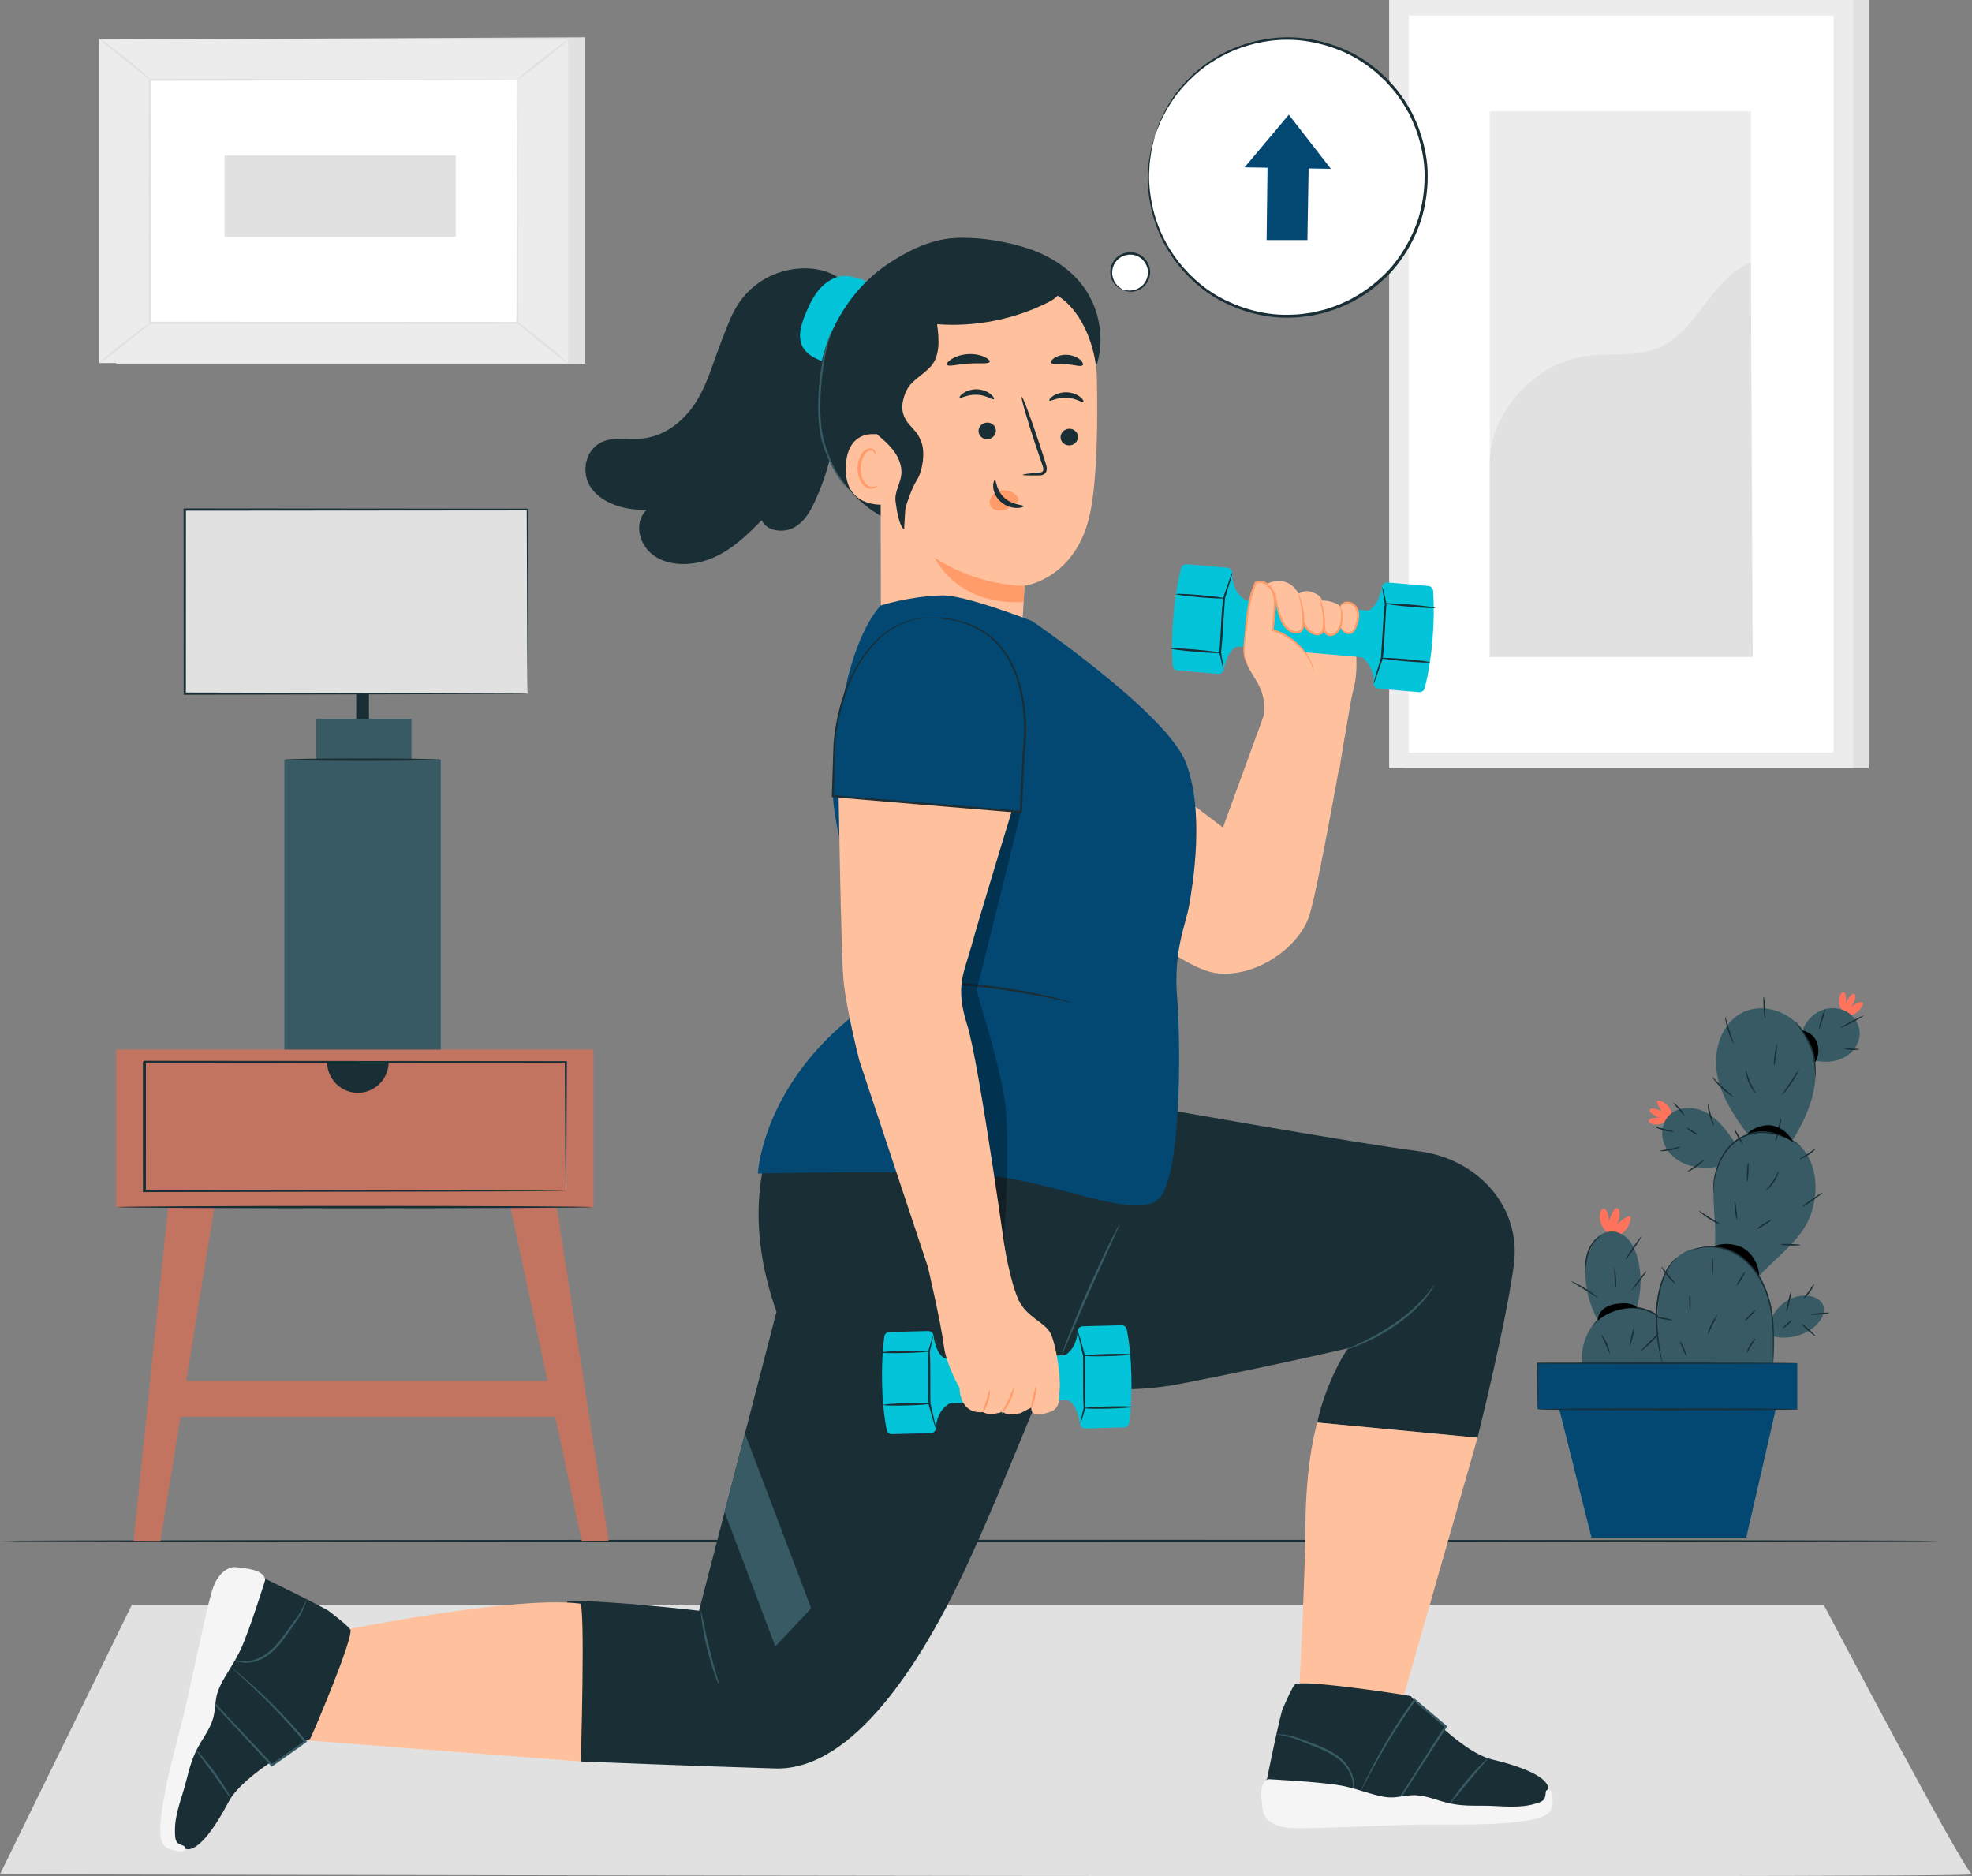 <?xml version="1.0" encoding="UTF-8"?>
<svg id="Capa_1" data-name="Capa 1" xmlns="http://www.w3.org/2000/svg" viewBox="0 0 774.17 736.47">
  <rect x="0" y="0" width="774.17" height="736.47" fill="#808080" stroke="none"/>
  <defs>
    <style>
      .cls-1 {
        fill: #ff735d;
      }

      .cls-1, .cls-2, .cls-3, .cls-4, .cls-5, .cls-6, .cls-7, .cls-8, .cls-9, .cls-10, .cls-11, .cls-12, .cls-13, .cls-14 {
        stroke-width: 0px;
      }

      .cls-2 {
        fill: #375a64;
      }

      .cls-3 {
        fill: #e1e1e1;
      }

      .cls-4 {
        fill: #ececec;
      }

      .cls-5 {
        fill: #04c4d9;
      }

      .cls-7 {
        opacity: .3;
      }

      .cls-8 {
        fill: #f5f5f5;
      }

      .cls-9 {
        fill: #1a2e35;
      }

      .cls-10 {
        fill: #fff;
      }

      .cls-11 {
        fill: #ff9c6a;
      }

      .cls-12 {
        fill: #024873;
      }

      .cls-13 {
        fill: #c27460;
      }

      .cls-14 {
        fill: #ffc19d;
      }
    </style>
  </defs>
  <path class="cls-3" d="m0,735.69l51.78-105.78h664.18s54.68,104.02,58.21,105.78c3.53,1.76-774.16,0-774.16,0Z"/>
  <g>
    <polygon class="cls-3" points="229.67 14.64 229.67 142.8 45.6 142.8 38.97 15.53 229.67 14.64"/>
    <rect class="cls-4" x="67.5" y="-13.01" width="126.99" height="184.07" transform="translate(51.97 210.03) rotate(-90)"/>
    <g>
      <rect class="cls-10" x="58.9" y="31.31" width="144.2" height="95.44"/>
      <path class="cls-3" d="m203.1,31.31s-.25.02-.71.02c-.49,0-1.17.01-2.05.02-1.83.01-4.48.03-7.92.05-6.93.03-17,.06-29.72.11-25.43.05-61.42.12-103.8.21l.42-.42c.01,29.16.02,61.47.04,95.43h0s-.45-.44-.45-.44c54.4.03,104.55.07,144.2.09l-.36.36c.08-29.04.14-52.86.19-69.44.04-8.29.07-14.76.09-19.2.02-2.19.03-3.88.04-5.05.01-1.14.04-1.75.04-1.75,0,0,.03.56.04,1.67,0,1.15.02,2.81.04,4.98.02,4.42.05,10.87.09,19.12.05,16.64.11,40.53.19,69.66v.36s-.36,0-.36,0c-39.65.03-89.8.06-144.2.09h-.45s0-.45,0-.45h0c.01-33.97.03-66.28.04-95.44v-.42s.42,0,.42,0c42.49.08,78.58.16,104.08.21,12.68.05,22.72.09,29.62.11,3.4.02,6.03.04,7.84.05.86.01,1.53.02,2,.02.45,0,.66.02.66.02Z"/>
    </g>
    <path class="cls-3" d="m38.97,15.18c.08-.1,1.28.69,3.16,2.05,1.88,1.36,4.45,3.29,7.22,5.5,2.77,2.22,5.2,4.31,6.92,5.88,1.71,1.57,2.72,2.61,2.64,2.7-.17.19-4.6-3.46-10.12-7.87-5.53-4.41-9.97-8.06-9.81-8.26Z"/>
    <path class="cls-3" d="m223.04,15.53c.16.2-4.18,3.89-9.69,8.25-5.51,4.36-10.09,7.73-10.25,7.53-.16-.2,4.18-3.89,9.69-8.25,5.5-4.36,10.09-7.73,10.25-7.53Z"/>
    <g>
      <path class="cls-10" d="m222.89,142.54c-6.84-5.54-13.68-11.09-20.52-16.63"/>
      <path class="cls-3" d="m202.37,125.91c.16-.2,4.88,3.37,10.55,7.96,5.67,4.59,10.13,8.48,9.98,8.67s-4.88-3.37-10.55-7.96c-5.67-4.59-10.13-8.47-9.97-8.67Z"/>
    </g>
    <path class="cls-3" d="m38.97,142.53c-.16-.2,4.14-3.85,9.58-8.16,5.45-4.31,9.99-7.64,10.15-7.45.16.2-4.13,3.85-9.58,8.16-5.45,4.31-9.99,7.64-10.15,7.45Z"/>
    <rect class="cls-3" x="117.57" y="31.66" width="31.96" height="90.73" transform="translate(56.52 210.57) rotate(-90)"/>
  </g>
  <g>
    <rect class="cls-3" x="551.42" width="182.18" height="301.56"/>
    <rect class="cls-4" x="545.36" width="182.18" height="301.56"/>
    <rect class="cls-10" x="553.12" y="6.12" width="166.67" height="289.33"/>
    <g>
      <rect class="cls-4" x="584.85" y="43.71" width="102.49" height="214.14"/>
      <path class="cls-3" d="m584.85,182.08c-.24-20,17.75-39.53,37.56-42.32,9.45-1.33,19.48.54,28.31-3.08,15.75-6.46,20.77-27.39,36.62-33.6l.72,154.78h-103.21v-75.78Z"/>
    </g>
  </g>
  <path class="cls-9" d="m761.97,604.86c0,.24-170.59.44-380.97.44s-381.01-.2-381.01-.44,170.55-.44,381.01-.44,380.97.2,380.97.44Z"/>
  <path class="cls-1" d="m630.93,475.77c.53,1.31.76,2.74.66,4.16.33-1.67.98-3.27,1.89-4.71.34-.54.88-1.11,1.5-.96.62.16.81.93.84,1.57.06,1.75-.34,3.51-1.15,5.06,1.13-1.43,2.61-2.58,4.28-3.32.3-.13.65-.24.93-.07.32.2.33.66.28,1.03-.42,2.94-2.5,5.59-5.26,6.69l-.9.13c-1.93-.53-3.64-1.81-4.7-3.5-1.06-1.7-1.45-3.8-1.09-5.76.14-.75.57-1.62,1.33-1.63.68-.01,1.15.68,1.4,1.32Z"/>
  <path class="cls-2" d="m651.25,516.36c-2.1-1.52-6.06-2.97-8.61-3.47,1.81-6.17,1.91-12.83.24-19.04-.66-2.45-1.61-4.88-3.21-6.85-1.6-1.97-3.93-3.45-6.47-3.61-2.74-.17-5.36,1.25-7.19,3.33l-3.18,7.35c-.18,1.07-.32,2.15-.38,3.23-.39,7.11,1.24,14.31,4.64,20.57-3.31,3.65-6.9,9.95-5.82,17.25h37.75c.66-7-2.01-14.59-7.77-18.75Z"/>
  <path class="cls-9" d="m625.4,520.21s.08-.15.29-.41c.21-.25.48-.65.93-1.09.85-.91,2.24-2.1,4.19-3.2,1.94-1.1,4.49-2.04,7.45-2.38,2.94-.35,6.29-.02,9.47,1.32,3.15,1.39,5.7,3.6,7.46,5.98,1.78,2.38,2.85,4.88,3.38,7.05.54,2.17.63,4,.55,5.24,0,.62-.12,1.1-.15,1.42-.05.32-.08.49-.1.49-.17,0,.48-2.79-.69-7.05-.57-2.11-1.66-4.53-3.41-6.83-1.74-2.3-4.22-4.42-7.27-5.77-3.07-1.29-6.32-1.63-9.18-1.32-2.88.3-5.38,1.17-7.31,2.21-3.9,2.08-5.49,4.47-5.6,4.34Z"/>
  <path class="cls-9" d="m622.25,500c-.07,0-.13-.96-.07-2.5.07-1.54.26-3.7,1.02-5.97.76-2.27,2.06-4.1,3.23-5.14,1.17-1.06,2.11-1.4,2.13-1.34.05.09-.8.54-1.85,1.63-1.06,1.07-2.23,2.84-2.97,5.03-.74,2.19-.99,4.3-1.16,5.82-.16,1.52-.25,2.47-.34,2.47Z"/>
  <path class="cls-9" d="m644.08,530.31c-.1-.13,1.56-1.65,3.52-3.6,1.98-1.95,3.52-3.59,3.65-3.48.12.1-1.25,1.92-3.24,3.89-1.99,1.97-3.83,3.32-3.93,3.2Z"/>
  <path class="cls-9" d="m639.87,528.11c-.15-.04.12-1.71.61-3.74.49-2.03,1.02-3.65,1.17-3.61.15.04-.12,1.71-.61,3.74-.49,2.03-1.02,3.65-1.17,3.61Z"/>
  <path class="cls-9" d="m628.66,523.92c.13-.08,1.23,1.37,2.15,3.41.93,2.04,1.3,3.83,1.15,3.86-.16.05-.77-1.63-1.68-3.63-.9-2-1.76-3.56-1.63-3.65Z"/>
  <path class="cls-9" d="m640.78,506.29c-.13-.1,1.02-1.82,2.55-3.85,1.54-2.03,2.88-3.6,3.01-3.51.13.1-1.02,1.82-2.55,3.85-1.54,2.03-2.88,3.6-3.01,3.51Z"/>
  <path class="cls-9" d="m638.12,494.48c-.13-.09,1.16-2.21,2.89-4.73,1.73-2.52,3.23-4.49,3.36-4.4.13.09-1.16,2.21-2.89,4.73-1.73,2.52-3.23,4.49-3.36,4.4Z"/>
  <path class="cls-9" d="m633.86,497.58c.16,0,.4,1.78.54,4,.14,2.22.12,4.02-.03,4.03-.16.01-.4-1.78-.54-4-.14-2.22-.12-4.02.03-4.03Z"/>
  <path class="cls-9" d="m616.9,502.95c.07-.14,2.52,1,5.36,2.74,2.84,1.73,4.98,3.38,4.89,3.51-.09.13-2.36-1.3-5.18-3.02-2.82-1.72-5.13-3.08-5.06-3.23Z"/>
  <path class="cls-6" d="m630.49,513.11c1.83-1.07,4-1.41,6.12-1.51,2.2-.11,4.66.11,6.15,1.74v.08c-5.28-.38-11.45,1.43-15.5,4.84-.03-2.12,1.4-4.07,3.23-5.14Z"/>
  <path class="cls-1" d="m648.44,438.97c1.08-.29,2.22-.33,3.31-.13-1.27-.42-2.47-1.07-3.5-1.92-.39-.32-.79-.79-.61-1.26.18-.47.81-.55,1.31-.51,1.37.12,2.71.6,3.85,1.38-1.01-1.02-1.77-2.29-2.19-3.66-.07-.24-.13-.53.03-.73.19-.23.55-.2.83-.12,2.26.61,4.13,2.48,4.73,4.74l.02.72c-.6,1.46-1.76,2.68-3.18,3.34-1.43.67-3.1.78-4.61.31-.57-.18-1.21-.6-1.15-1.19.05-.54.64-.83,1.16-.97Z"/>
  <path class="cls-1" d="m724.58,390.72c.2,1.1.15,2.24-.15,3.31.52-1.23,1.27-2.37,2.21-3.33.35-.36.86-.72,1.31-.5.45.22.48.85.4,1.34-.23,1.36-.82,2.65-1.69,3.72,1.1-.92,2.43-1.57,3.83-1.88.25-.05.54-.08.73.09.22.21.15.56.05.84-.79,2.2-2.82,3.91-5.12,4.32l-.72-.04c-1.4-.72-2.52-1.97-3.07-3.45-.55-1.48-.52-3.16.08-4.62.23-.56.69-1.16,1.28-1.05.53.1.78.71.87,1.24Z"/>
  <path class="cls-2" d="m671.57,489.44c.56.02,1.08.09,1.62.14.98-10.78-2.29-21.73,1-32.04l-.44.56c-3.97.52-8.1.36-11.84-1.06-3.74-1.42-7.06-4.22-8.56-7.93-1.5-3.71-.94-8.32,1.82-11.21,3.73-3.9,10.31-3.7,14.99-1.01,4.52,2.59,7.68,6.95,10.66,11.23,1.57-1.23,3.29-2.26,5.16-2.96-5.2-7.16-10.24-14.69-11.88-23.34-1.8-9.47,1.74-20.69,10.53-24.64,7.49-3.37,16.87-.33,22.15,5.96.41.49.76,1.02,1.13,1.55l-.18-.51c1.3-3.29,3.87-6.1,7.12-7.49,3.25-1.39,7.16-1.28,10.22.49,3.06,1.77,5.12,5.23,5.02,8.77-.12,3.98-2.92,7.59-6.5,9.33-3.43,1.67-7.45,1.81-11.2,1.04.48,3.33.46,6.75-.06,10.06-1.17,7.53-4.53,14.54-8.52,21.05,1.1.75,2.15,1.57,3.07,2.54,6.78,7.1,7.22,18.5,3.66,27.66-3.55,9.15-13.18,15.91-19.86,23.1h0c2.87,4.85,4.38,10.65,5.13,16.1,2.32-4.86,7.51-8.34,12.93-8.3,2.91.02,6.18,1.32,7.08,4.09.79,2.44-.54,5.09-2.28,6.98-4.04,4.41-11.28,6.42-17.09,5.01l-.07-1.78c.37,7-.29,12.31-.29,12.31h-43.08s-11.51-46.79,18.57-45.67Z"/>
  <rect class="cls-12" x="603.62" y="535.11" width="101.93" height="18.07"/>
  <polygon class="cls-12" points="697.94 549.59 685.54 603.58 624.8 603.58 611.24 549.59 697.94 549.59"/>
  <path class="cls-9" d="m603.68,553.2c0,.2,22.99.36,51.34.36s51.35-.16,51.35-.36-22.99-.36-51.35-.36-51.34.16-51.34.36Z"/>
  <path class="cls-9" d="m663.58,491.21s.19-.13.59-.34c.39-.22.99-.47,1.79-.77,1.59-.56,4.06-1.06,7.09-.82,3.02.24,6.61,1.28,9.98,3.49,3.38,2.21,6.38,5.63,8.57,9.7,2.2,4.08,3.46,8.37,4.1,12.31.63,3.96.69,7.56.69,10.57-.02,3.01-.11,5.45-.17,7.13-.03.79-.06,1.43-.08,1.94-.02.44-.05.68-.07.67-.02,0-.04-.23-.05-.68,0-.5-.01-1.15-.02-1.94,0-1.76,0-4.17,0-7.12-.05-3-.16-6.59-.81-10.49-.67-3.89-1.92-8.11-4.09-12.12-2.16-4-5.09-7.35-8.36-9.53-3.28-2.18-6.77-3.24-9.73-3.53-2.97-.28-5.4.14-6.99.63-1.6.49-2.42.96-2.45.89Z"/>
  <path class="cls-9" d="m672.69,468.34s-.04-.17-.07-.51c-.01-.34-.08-.83-.06-1.48-.01-1.28.13-3.15.64-5.39.51-2.24,1.41-4.87,2.99-7.48.77-1.32,1.74-2.61,2.89-3.81,1.14-1.21,2.48-2.33,4.03-3.2,1.54-.88,3.18-1.49,4.81-1.85,1.64-.33,3.25-.42,4.78-.35,3.06.18,5.73.96,7.85,1.86,2.12.9,3.72,1.86,4.77,2.6.54.35.92.68,1.18.88.26.21.4.33.38.34-.03.04-.61-.36-1.69-1.04-1.08-.67-2.69-1.57-4.8-2.41-2.1-.84-4.73-1.57-7.72-1.71-1.49-.05-3.06.05-4.64.38-1.58.36-3.16.95-4.64,1.8-1.5.84-2.8,1.92-3.91,3.09-1.13,1.16-2.07,2.42-2.84,3.7-1.58,2.54-2.49,5.11-3.05,7.3-.55,2.2-.75,4.04-.81,5.31-.06,1.27-.04,1.98-.09,1.98Z"/>
  <path class="cls-9" d="m712.73,422.76c-.08,0-.22-1.32-.36-3.46-.08-1.07-.19-2.33-.43-3.72-.22-1.4-.58-2.88-1.22-4.37-1.24-3-2.77-5.55-3.94-7.33-1.18-1.78-2.07-2.76-2.01-2.82.03-.03.28.19.71.62.41.44.99,1.1,1.63,1.97,1.27,1.74,2.87,4.28,4.13,7.34.66,1.52,1.02,3.1,1.21,4.51.21,1.42.28,2.71.31,3.78.05,2.15.04,3.48-.04,3.48Z"/>
  <path class="cls-9" d="m707.17,519.63c.1-.12,1.42.85,2.94,2.17,1.52,1.32,2.66,2.48,2.56,2.6-.1.12-1.42-.85-2.94-2.17-1.52-1.32-2.66-2.48-2.56-2.6Z"/>
  <path class="cls-9" d="m710.79,516.03c-.02-.16,1.62-.45,3.65-.64,2.03-.2,3.69-.23,3.71-.07.02.16-1.62.45-3.65.64-2.03.2-3.69.23-3.71.07Z"/>
  <path class="cls-9" d="m708.04,509.67c-.11-.12.93-1.28,2.05-2.83,1.13-1.54,1.91-2.89,2.06-2.82.14.06-.44,1.57-1.6,3.16-1.16,1.6-2.41,2.61-2.51,2.49Z"/>
  <path class="cls-9" d="m703.22,506.75c.15.04-.14,1.9-.67,4.17-.52,2.27-1.07,4.08-1.23,4.04-.15-.04.14-1.9.67-4.17.52-2.27,1.07-4.08,1.23-4.04Z"/>
  <path class="cls-9" d="m700,521.32c-.11-.12.57-.9,1.52-1.75.95-.85,1.8-1.45,1.9-1.33s-.57.9-1.52,1.75c-.95.85-1.8,1.45-1.9,1.33Z"/>
  <path class="cls-9" d="m685.02,518.5c-.11-.11.71-1.16,1.85-2.34,1.13-1.18,2.15-2.05,2.26-1.94.11.11-.71,1.16-1.85,2.34-1.13,1.18-2.15,2.05-2.26,1.94Z"/>
  <path class="cls-9" d="m681.77,504.66c-.14-.08.48-1.34,1.38-2.8.9-1.47,1.74-2.59,1.87-2.51.14.08-.48,1.34-1.38,2.8-.9,1.47-1.74,2.59-1.87,2.51Z"/>
  <path class="cls-9" d="m672.23,493.4c.16,0,.31,1.61.33,3.59.03,1.99-.08,3.6-.24,3.6-.16,0-.31-1.61-.33-3.59-.03-1.99.08-3.6.24-3.6Z"/>
  <path class="cls-9" d="m652.22,497.22c.14-.09,1.31,1.47,2.85,3.32,1.53,1.86,2.84,3.31,2.72,3.43-.11.11-1.62-1.18-3.16-3.06-1.55-1.88-2.53-3.61-2.4-3.69Z"/>
  <path class="cls-9" d="m649.65,516.88c.03-.16,1.63.02,3.57.4,1.94.37,3.49.8,3.46.96s-1.63-.02-3.57-.4c-1.94-.37-3.49-.8-3.46-.96Z"/>
  <path class="cls-9" d="m670.41,523.73c-.14-.05.33-1.87,1.38-3.93,1.04-2.07,2.24-3.53,2.36-3.44.14.09-.83,1.67-1.85,3.7-1.03,2.02-1.73,3.73-1.89,3.67Z"/>
  <path class="cls-9" d="m663.49,514.3c-.16,0-.32-1.3-.35-2.9-.04-1.61.06-2.91.22-2.92.16,0,.32,1.3.35,2.91.04,1.61-.06,2.91-.22,2.92Z"/>
  <path class="cls-9" d="m685.83,530.92c-.14-.05.26-1.49,1.22-3.04.95-1.56,2.05-2.57,2.16-2.46.12.11-.75,1.26-1.67,2.76-.93,1.5-1.55,2.8-1.71,2.74Z"/>
  <path class="cls-9" d="m662.13,532.29c-.14.06-.84-1.19-1.55-2.8-.71-1.61-1.17-2.96-1.02-3.03.14-.06.84,1.19,1.55,2.8.71,1.61,1.17,2.96,1.02,3.03Z"/>
  <path class="cls-9" d="m698.97,488.46c0-.16,1.77-.23,3.95-.16,2.18.07,3.94.26,3.93.42,0,.16-1.77.23-3.95.16-2.18-.07-3.94-.26-3.93-.42Z"/>
  <path class="cls-9" d="m707.56,473.75c-.09-.13,1.6-1.49,3.79-3.04,2.18-1.55,4.03-2.7,4.12-2.57.09.13-1.6,1.49-3.79,3.04-2.18,1.55-4.03,2.7-4.12,2.57Z"/>
  <path class="cls-9" d="m706.67,454.86c-.07-.15,1.4-.92,3.09-2.04,1.69-1.12,2.97-2.17,3.09-2.05.11.11-1.03,1.38-2.77,2.53-1.74,1.16-3.35,1.71-3.41,1.57Z"/>
  <path class="cls-9" d="m697.04,448.19c-.15-.04.22-2.1.83-4.61.61-2.51,1.24-4.51,1.39-4.47.15.04-.22,2.1-.83,4.61-.61,2.51-1.24,4.51-1.39,4.47Z"/>
  <path class="cls-9" d="m680.95,443.42c.14-.08.98,1.16,1.87,2.77.9,1.61,1.51,2.98,1.37,3.05-.14.08-.98-1.16-1.87-2.77-.9-1.61-1.51-2.98-1.37-3.05Z"/>
  <path class="cls-9" d="m667.08,475.3c.11-.13,1.94,1.28,4.36,2.76,2.41,1.5,4.49,2.51,4.42,2.66-.05.14-2.27-.65-4.72-2.17-2.46-1.51-4.16-3.14-4.06-3.25Z"/>
  <path class="cls-9" d="m689.56,482.46c-.08-.13,1.15-1.05,2.76-2.04,1.61-.99,2.98-1.69,3.06-1.55.08.13-1.15,1.05-2.76,2.04-1.61.99-2.98,1.69-3.06,1.55Z"/>
  <path class="cls-9" d="m693.33,467.22c-.12-.13,1.34-1.55,2.69-3.63,1.37-2.07,2.09-3.98,2.25-3.92.14.03-.36,2.08-1.77,4.23-1.4,2.16-3.08,3.44-3.17,3.32Z"/>
  <path class="cls-9" d="m685.95,463.78c-.16,0-.21-1.66-.12-3.69.09-2.03.3-3.68.46-3.67.16,0,.21,1.66.12,3.7-.09,2.03-.3,3.68-.46,3.67Z"/>
  <path class="cls-9" d="m681.87,478.85c-.16.02-.48-1.65-.72-3.73-.24-2.08-.31-3.78-.15-3.8.16-.02.48,1.65.72,3.73.24,2.08.31,3.78.15,3.8Z"/>
  <path class="cls-9" d="m670.47,433.45c.16-.02.54,1.9,1.2,4.22.66,2.32,1.35,4.15,1.2,4.22-.14.07-1.08-1.7-1.75-4.06-.68-2.36-.8-4.36-.65-4.37Z"/>
  <path class="cls-9" d="m662.44,459.92c-.08-.15,1.48-1.1,3.29-2.42,1.82-1.32,3.2-2.51,3.32-2.39.11.11-1.13,1.51-2.98,2.85-1.85,1.35-3.56,2.1-3.63,1.96Z"/>
  <path class="cls-9" d="m651.53,451.79c0-.16,1.81-.39,4.02-.82,2.21-.42,3.98-.88,4.03-.73.05.14-1.67.86-3.93,1.29-2.25.43-4.12.4-4.12.25Z"/>
  <path class="cls-9" d="m662.15,442.72c.09-.13,1.11.37,2.3,1.13,1.18.76,2.07,1.48,1.99,1.61-.09.13-1.11-.37-2.29-1.13-1.18-.76-2.07-1.48-1.99-1.61Z"/>
  <path class="cls-9" d="m656.85,432.91c.09-.12,1.37.73,2.61,2.16,1.24,1.42,1.91,2.81,1.78,2.88-.14.09-1.01-1.13-2.21-2.51-1.2-1.38-2.28-2.41-2.18-2.54Z"/>
  <path class="cls-9" d="m649.63,442.25c.06-.15,1.69.38,3.71.92,2.02.55,3.7.9,3.67,1.06-.02.15-1.76.05-3.82-.51-2.07-.55-3.62-1.34-3.56-1.48Z"/>
  <path class="cls-9" d="m699.66,429.68c-.13-.1,1.45-2.24,3.26-4.96,1.81-2.72,3.17-5.01,3.31-4.93.13.07-1,2.5-2.83,5.25-1.82,2.75-3.62,4.74-3.73,4.65Z"/>
  <path class="cls-9" d="m696.44,418.25c-.16-.02-.04-1.93.27-4.27.31-2.34.68-4.22.84-4.2.16.02.04,1.93-.27,4.27-.31,2.34-.68,4.22-.84,4.2Z"/>
  <path class="cls-9" d="m685.33,420.03c.17-.03.64,2.17,1.73,4.69,1.08,2.53,2.36,4.37,2.23,4.48-.11.1-1.64-1.65-2.75-4.25-1.13-2.59-1.35-4.9-1.21-4.91Z"/>
  <path class="cls-9" d="m672.27,422.79c.13-.1,1.76,1.81,4.01,3.92,2.24,2.12,4.25,3.62,4.15,3.76-.08.13-2.27-1.19-4.55-3.34-2.29-2.14-3.73-4.25-3.61-4.33Z"/>
  <path class="cls-9" d="m677.32,399.08c.16-.03.67,2.38,1.57,5.27.89,2.89,1.83,5.17,1.68,5.24-.13.07-1.32-2.13-2.22-5.07-.91-2.93-1.17-5.42-1.02-5.44Z"/>
  <path class="cls-9" d="m692.37,391.27c.16,0,.4,1.88.54,4.22.14,2.34.13,4.25-.03,4.26-.16,0-.4-1.88-.54-4.22-.14-2.34-.13-4.25.03-4.26Z"/>
  <path class="cls-9" d="m723.41,411.33c.04-.16,1.47.09,3.23.23,1.77.15,3.22.13,3.23.29.02.15-1.45.43-3.28.28-1.83-.14-3.23-.66-3.19-.8Z"/>
  <path class="cls-9" d="m722.5,403.5c-.07-.14,1.92-1.34,4.45-2.68,2.53-1.34,4.64-2.32,4.71-2.18.07.14-1.92,1.34-4.45,2.68-2.53,1.34-4.64,2.32-4.71,2.18Z"/>
  <path class="cls-9" d="m714.1,403.78c-.15-.05.27-1.83.95-3.99.68-2.15,1.35-3.86,1.5-3.81.15.05-.27,1.83-.95,3.99-.68,2.15-1.35,3.86-1.5,3.81Z"/>
  <path class="cls-6" d="m690.59,500.75c-.08-4.09-2.35-8.27-5.74-10.54-3.39-2.28-9.5-2.5-11.91-.8,3.56-.04,7.58,1.49,10.44,3.6,2.86,2.11,5.27,4.75,7.2,7.74"/>
  <path class="cls-6" d="m703.88,448.19c-1.48-3.22-4.72-5.75-8.2-6.39-3.48-.64-8.41,1.3-9.73,3.48,2.81-1.26,6.54-1.44,9.54-.75,3,.69,5.83,1.95,8.39,3.66"/>
  <path class="cls-6" d="m712.67,416.93c1.38-2.38,1.59-5.4.56-7.94-1.03-2.55-3.03-3.8-5.67-4.56,2.7,3.92,4.83,7.9,5.03,12.65"/>
  <path class="cls-9" d="m658.29,493.69s-.45.42-1.16,1.25c-.71.83-1.67,2.11-2.61,3.82-1.73,3.48-3.29,8.78-3.74,14.75-.46,5.98.17,11.42.76,15.3.3,1.95.6,3.51.8,4.6.21,1.08.3,1.69.26,1.7-.04.01-.22-.58-.5-1.65-.28-1.07-.64-2.63-1-4.58-.71-3.88-1.42-9.37-.95-15.43.46-6.06,2.1-11.39,3.98-14.92,1.01-1.72,2.04-2.97,2.81-3.77.78-.8,1.32-1.12,1.34-1.09Z"/>
  <path class="cls-9" d="m705.55,535.11s-.11.02-.31.03c-.24,0-.54.02-.91.03-.84.01-2.01.03-3.5.05-3.08.02-7.46.05-12.86.09-10.9.02-25.88.05-42.43.08-16.32-.03-31.11-.06-41.92-.08l.2-.21c-.02,5.56-.04,10.07-.05,13.24-.02,1.53-.03,2.73-.04,3.6-.01.38-.02.69-.03.94,0,.21-.02.32-.03.32s-.02-.11-.03-.32c0-.24-.02-.55-.03-.94-.02-.87-.04-2.07-.07-3.6-.03-3.17-.08-7.68-.13-13.23v-.21s.2,0,.2,0c10.82-.02,25.61-.05,41.92-.08,16.55.03,31.53.06,42.43.08,5.4.04,9.78.07,12.86.09,1.49.02,2.66.04,3.5.05.37.01.67.02.91.03.2,0,.31.02.31.03Z"/>
  <g>
    <g>
      <g>
        <rect class="cls-9" x="139.85" y="237.34" width="4.98" height="48.1"/>
        <g>
          <rect class="cls-2" x="111.64" y="298.19" width="61.4" height="114.17"/>
          <rect class="cls-2" x="124.16" y="282.2" width="37.39" height="15.98"/>
        </g>
        <g>
          <rect class="cls-3" x="72.54" y="200.02" width="134.61" height="72.25"/>
          <path class="cls-9" d="m207.15,272.27s-.02-.46-.04-1.32c0-.89-.02-2.15-.04-3.79-.02-3.34-.05-8.21-.09-14.45-.04-12.51-.11-30.53-.19-52.7l.35.35c-35.69.03-82.93.07-134.6.11h0l.46-.46c-.01,25.52-.02,49.96-.03,72.25l-.43-.43c39.3.09,72.89.16,96.69.21,11.9.05,21.35.09,27.86.12,3.23.02,5.72.04,7.45.05.83.01,1.47.02,1.93.03.44,0,.67.03.67.03,0,0-.2.02-.62.03-.45,0-1.08.01-1.88.03-1.71.01-4.17.03-7.36.05-6.49.03-15.91.07-27.76.12-23.87.05-57.57.12-96.98.21h-.43s0-.43,0-.43c0-22.29-.02-46.73-.03-72.25v-.46s.46,0,.46,0h0c51.66.04,98.91.08,134.6.11h.35s0,.35,0,.35c-.08,22.26-.14,40.35-.19,52.91-.04,6.21-.07,11.05-.09,14.37-.02,1.61-.03,2.85-.04,3.72-.01.83-.04,1.24-.04,1.24Z"/>
        </g>
        <path class="cls-9" d="m172.77,298.19c0,.27-13.62.48-30.43.48s-30.43-.22-30.43-.48,13.62-.48,30.43-.48,30.43.22,30.43.48Z"/>
      </g>
      <rect class="cls-13" x="45.64" y="412.01" width="187.34" height="61.96"/>
      <polygon class="cls-13" points="52.44 604.79 65.97 473.97 84.12 473.97 62.99 604.86 52.44 604.79"/>
      <polygon class="cls-13" points="238.92 604.76 218.59 473.97 200.43 473.97 228.36 604.82 238.92 604.76"/>
      <rect class="cls-13" x="64.68" y="542.02" width="157.64" height="14.09"/>
      <path class="cls-9" d="m128.41,416.83c0,6.7,5.41,12.13,12.08,12.13s12.08-5.43,12.08-12.13h-24.17Z"/>
      <path class="cls-9" d="m232.47,473.83c0,.26-41.8.46-93.35.46s-93.36-.21-93.36-.46,41.79-.46,93.36-.46,93.35.21,93.35.46Z"/>
    </g>
    <path class="cls-9" d="m222.13,467.45s-.03-.32-.04-.92c-.01-.63-.03-1.51-.04-2.63-.02-2.34-.06-5.73-.1-10.07-.05-8.74-.13-21.36-.22-36.99l.41.32c-41.71.04-100.43.09-165.43.14-.54.41.71-.57.58-.46h0v6.6c0,2.19,0,4.38,0,6.55,0,4.34,0,8.63,0,12.87,0,8.47-.01,16.7-.02,24.6l-.57-.44c47.82.08,89.1.16,118.47.21,14.68.05,26.38.09,34.47.12,4,.02,7.1.04,9.25.06,1.03.01,1.82.02,2.41.03.54,0,.83.02.84.03.01,0-.25.02-.77.03-.57,0-1.34.02-2.34.03-2.13.01-5.19.03-9.13.06-8.06.03-19.72.07-34.34.12-29.47.05-70.89.12-118.86.21h-.57s0-.44,0-.44c0-7.91-.01-16.13-.02-24.6,0-4.23,0-8.53,0-12.87,0-2.17,0-4.35,0-6.55v-3.3s0-1.65,0-1.65v-1.63h0c-.13.08,1.13-.89.61-.48,65,.06,123.72.11,165.43.14h.42s0,.32,0,.32c-.09,15.72-.17,28.39-.22,37.18-.04,4.32-.08,7.68-.1,10-.02,1.1-.03,1.96-.04,2.58-.01.58-.04.85-.04.85Z"/>
  </g>
  <g>
    <g>
      <path class="cls-10" d="m440.79,113.71c-3.78-1.59-5.55-5.95-3.95-9.72,1.59-3.78,5.95-5.55,9.72-3.95,3.78,1.59,5.55,5.95,3.95,9.72-1.59,3.78-5.95,5.55-9.72,3.95Z"/>
      <path class="cls-9" d="m440.79,113.71c.03-.08.64.18,1.79.31,1.13.13,2.88.04,4.62-1,1.73-.99,3.35-3.12,3.45-5.78.17-2.61-1.43-5.6-4.27-6.76-2.82-1.22-6.07-.28-7.83,1.66-1.84,1.93-2.23,4.57-1.74,6.51.47,1.98,1.63,3.3,2.5,4.01.89.73,1.51.99,1.47,1.06-.01.04-.68-.1-1.69-.77-.99-.66-2.33-2-2.93-4.14-.63-2.09-.28-5.05,1.75-7.26,1.93-2.22,5.63-3.32,8.83-1.94,3.22,1.33,5.01,4.74,4.77,7.67-.17,2.99-2.05,5.31-3.98,6.32-1.96,1.06-3.85,1.04-5.01.79-1.19-.26-1.75-.64-1.73-.67Z"/>
    </g>
    <g>
      <path class="cls-10" d="m453.43,53.05c-9.16,28.69,6.67,59.37,35.35,68.54,28.69,9.16,59.37-6.67,68.54-35.35,9.16-28.69-6.67-59.37-35.35-68.54-28.69-9.16-59.37,6.67-68.54,35.35Z"/>
      <path class="cls-9" d="m453.43,53.05s.07-.29.25-.85c.21-.61.5-1.42.86-2.45.2-.54.41-1.15.65-1.81.27-.65.63-1.34.99-2.09.72-1.51,1.52-3.27,2.73-5.09,2.16-3.78,5.54-7.99,10.12-12.15,4.59-4.13,10.61-8.07,17.97-10.7,7.33-2.6,16.01-4.04,25.16-2.85,9.07,1.23,18.69,4.56,26.84,11.01,2.12,1.5,3.96,3.37,5.89,5.18,1.75,1.99,3.64,3.91,5.13,6.18,1.67,2.14,2.96,4.57,4.35,6.96,1.15,2.52,2.39,5.02,3.21,7.72,1.75,5.34,2.94,11.03,2.9,16.86.03,5.82-.83,11.72-2.58,17.44-1.89,5.68-4.6,10.98-8.01,15.71-3.35,4.78-7.62,8.73-12.14,12.06-2.23,1.73-4.7,3.05-7.1,4.43-2.52,1.14-4.97,2.37-7.58,3.15-2.53.98-5.19,1.46-7.76,2.06-2.63.36-5.21.81-7.81.81-10.38.53-20.16-2.34-28.26-6.59-8.14-4.33-14.38-10.54-18.84-16.91-4.47-6.42-7.09-13.11-8.44-19.14-1.32-6.04-1.63-11.43-1.2-15.76.06-2.18.44-4.08.72-5.73.15-.82.25-1.59.41-2.28.19-.67.36-1.29.52-1.85.3-1.05.54-1.88.72-2.5.17-.56.27-.84.29-.84.02,0-.04.3-.17.87-.15.63-.35,1.46-.61,2.52-.14.56-.29,1.18-.46,1.85-.14.69-.22,1.45-.35,2.27-.25,1.64-.58,3.53-.61,5.7-.35,4.3.03,9.62,1.39,15.58,1.4,5.94,4.04,12.52,8.48,18.8,4.44,6.24,10.61,12.31,18.62,16.52,7.97,4.14,17.58,6.91,27.74,6.36,2.54,0,5.08-.45,7.65-.81,2.52-.6,5.12-1.07,7.6-2.04,2.55-.77,4.95-1.98,7.41-3.1,2.34-1.36,4.75-2.66,6.94-4.35,4.41-3.27,8.59-7.14,11.86-11.81,3.32-4.62,5.97-9.82,7.83-15.37,1.71-5.6,2.55-11.36,2.53-17.05.04-5.7-1.12-11.28-2.82-16.5-.8-2.65-2.01-5.1-3.13-7.57-1.36-2.34-2.61-4.72-4.24-6.82-1.45-2.23-3.3-4.11-5.01-6.06-1.89-1.78-3.69-3.62-5.76-5.09-7.96-6.34-17.39-9.65-26.29-10.89-8.97-1.21-17.51.15-24.75,2.66-7.26,2.55-13.23,6.38-17.81,10.41-4.56,4.06-7.96,8.18-10.16,11.89-1.23,1.78-2.05,3.51-2.81,5-.37.74-.75,1.42-1.03,2.06-.25.65-.49,1.24-.7,1.77-.41,1.01-.73,1.81-.97,2.4-.23.54-.35.81-.37.81Z"/>
    </g>
  </g>
  <path class="cls-12" d="m522.47,66.26l-16.51-21.23-17.37,20.66c.11,0,3.95.07,9.01.15l-.35,28.41h16.01l.48-28.13c4.99.08,8.73.15,8.73.15Z"/>
  <path class="cls-14" d="m456.99,307.3l23.11,17.51,21.69-59.46,28.4,10.66s-11.85,68.97-16.04,82.97c-3.81,12.74-21.27,25.22-37.06,22.93-15.79-2.28-48.81-33.29-48.81-33.29l28.71-41.33Z"/>
  <path class="cls-14" d="m525.83,302.14s3.42-23.47,5.77-32.67c1.91-7.47.28-18.26.28-18.26,0,0,4.13-10.01-5.41-12.74,0,0-1.3-2.5-7.56-2.78,0,0,.19-2.29-4.94-3.56-.76-.19-1.57-.15-2.31.13l-1.9.73s-2.24-4.71-7.1-4.84c-6.82-.18-6.27,2.81-8.65,7.33-2.38,4.52-5.35,17.4-5.05,22.64.29,5.25,6.72,9.79,7.23,17.81.51,8.02-2.96,24.1-2.96,24.1l32.59,2.1Z"/>
  <rect class="cls-5" x="484.42" y="237.48" width="52.56" height="18.42" transform="translate(23.2 -43.16) rotate(4.95)"/>
  <path class="cls-5" d="m462.33,263.16l15.84,1.37c1.18.1,2.22-.77,2.33-1.95l3.24-37.41c.1-1.18-.77-2.22-1.95-2.33l-15.84-1.37c-1.18-.1-2.22.77-2.33,1.95-2.81,10.66-4.03,26.17-3.24,37.41-.1,1.18.77,2.22,1.95,2.33Z"/>
  <path class="cls-5" d="m489.44,235.81c-.28-.02-5.85-2.78-5.68-10.99l-15.51,1.98-2.98,34.41,15.22,1.36s1.42-7.63,5.31-8.8l6.6-10.18-2.96-7.78Z"/>
  <path class="cls-9" d="m483.76,224.82c.08.03-.17,1.06-.68,2.84s-1.27,4.3-2.2,7.29l.02-.09c-.19,2.59-.4,5.57-.58,8.73-.25,4.89-.59,9.37-.95,12.7v-.09c.35,1.99.61,3.61.78,4.73s.23,1.75.16,1.77c-.06.01-.25-.59-.52-1.7-.27-1.1-.64-2.7-1.07-4.68v-.04s0-.05,0-.05c.23-3.34.49-7.79.73-12.69.18-3.17.42-6.16.68-8.75v-.05s.02-.04.02-.04c1-2.97,1.87-5.45,2.5-7.19s1.04-2.72,1.12-2.7Z"/>
  <path class="cls-9" d="m480.52,234.83c-.02.24-4.26.07-9.47-.38-5.21-.45-9.41-1.01-9.39-1.25.02-.24,4.26-.07,9.47.38,5.21.45,9.41,1.01,9.39,1.25Z"/>
  <path class="cls-9" d="m479.04,256.26c-.02.24-4.4.06-9.78-.41-5.38-.47-9.73-1.04-9.71-1.28.02-.24,4.4-.06,9.78.41,5.38.47,9.73,1.04,9.71,1.28Z"/>
  <path class="cls-5" d="m560.69,230.01l-15.84-1.37c-1.18-.1-2.22.77-2.33,1.95l-3.24,37.41c-.1,1.18.77,2.22,1.95,2.33l15.84,1.37c1.18.1,2.22-.77,2.33-1.95,2.81-10.66,4.03-26.17,3.24-37.41.1-1.18-.77-2.22-1.95-2.33Z"/>
  <path class="cls-5" d="m533.57,257.36c.28.02,5.85,2.78,5.68,10.99l15.51-1.98,2.98-34.41-15.22-1.36s-1.62,7.95-5.51,9.13l-6.4,9.85,2.96,7.78Z"/>
  <path class="cls-9" d="m539.26,268.35c-.08-.03.17-1.06.68-2.84.51-1.78,1.27-4.3,2.2-7.29l-.02.09c.19-2.59.4-5.57.58-8.73.25-4.89.59-9.37.95-12.7v.09c-.35-1.99-.61-3.61-.78-4.73-.16-1.12-.23-1.75-.16-1.77.06-.01.25.59.52,1.7.27,1.1.64,2.7,1.07,4.68v.04s0,.05,0,.05c-.23,3.34-.49,7.79-.74,12.69-.18,3.17-.42,6.16-.68,8.75v.05s-.02.04-.02.04c-1,2.97-1.87,5.45-2.5,7.19s-1.04,2.72-1.12,2.7Z"/>
  <path class="cls-9" d="m542.5,258.34c.02-.24,4.26-.07,9.47.38,5.21.45,9.41,1.01,9.39,1.25-.02.24-4.26.07-9.47-.38-5.21-.45-9.41-1.01-9.39-1.25Z"/>
  <path class="cls-9" d="m543.98,236.91c.02-.24,4.4-.06,9.78.41,5.38.47,9.73,1.04,9.71,1.28-.02.24-4.4.06-9.78-.41-5.38-.47-9.73-1.04-9.71-1.28Z"/>
  <path class="cls-14" d="m490.31,261.25c-2.15-2.24-2.09-5.75-1.71-8.83.99-7.95,1.07-16.51,4.42-23.79,2.47-1.18,5.76.89,6.99,4.32,1.24,3.42-.11,9.93-.32,14.39,7.15,1.95,15.04,9.09,16.05,16.43"/>
  <path class="cls-11" d="m515.74,263.78c-.16.05-.29-2.55-2.64-6.08-1.15-1.75-2.83-3.7-5.09-5.5-2.24-1.81-5.08-3.52-8.43-4.47l-.31-.09v-.32c.13-2.55.52-5.19.71-7.94.14-2.71.39-5.72-1.3-8.05-.65-.94-1.51-1.73-2.49-2.19-.98-.47-2.09-.54-3-.12l.2-.21c-1.96,4.29-2.74,8.74-3.27,12.72-.52,4-.81,7.6-1.22,10.58-.45,2.96-.37,5.37.2,6.91.54,1.54,1.26,2.17,1.19,2.22-.02.02-.19-.13-.49-.46-.29-.33-.67-.87-.99-1.66-.68-1.57-.86-4.09-.47-7.08.33-2.98.56-6.58,1.03-10.61.49-4.02,1.24-8.55,3.24-12.99l.06-.14.14-.07c1.17-.56,2.6-.45,3.73.11,1.16.55,2.12,1.44,2.84,2.49.9,1.27,1.37,2.82,1.48,4.3.12,1.48.05,2.91-.05,4.31-.21,2.79-.61,5.43-.75,7.91l-.29-.4c3.49,1.03,6.38,2.83,8.64,4.72,2.28,1.89,3.95,3.93,5.07,5.76,1.12,1.83,1.73,3.44,1.98,4.58.17.56.18,1.01.23,1.3.04.3.04.45.02.46Z"/>
  <path class="cls-14" d="m526.3,246.23c.4.7.91,1.37,1.58,1.82.68.45,1.55.65,2.32.38,1.08-.38,1.67-1.52,2.08-2.59.48-1.27.87-2.6.9-3.96.03-1.36-.31-2.76-1.15-3.83-.84-1.07-2.23-1.75-3.57-1.56-1.35.19-2.55,1.36-2.59,2.72"/>
  <path class="cls-11" d="m525.86,239.2s-.15-.37.06-1c.21-.61.82-1.5,1.99-1.91,1.17-.42,2.78-.1,3.97,1,1.21,1.1,1.8,2.9,1.73,4.68-.08,1.81-.65,3.38-1.27,4.76-.34.69-.79,1.35-1.44,1.76-.64.42-1.41.47-2,.32-1.22-.31-1.86-1.14-2.2-1.66-.34-.54-.44-.88-.4-.91.06-.03.26.25.67.7.4.43,1.05,1.09,2.05,1.26.49.08,1.03,0,1.48-.32.46-.32.82-.86,1.11-1.49.54-1.3,1.06-2.85,1.13-4.45.06-1.59-.44-3.14-1.41-4.07-.96-.95-2.27-1.26-3.23-.99-.98.27-1.59.96-1.86,1.46-.28.52-.3.87-.37.87Z"/>
  <path class="cls-14" d="m526.18,238.1c.7,1.71.78,5.05.3,6.84-.29,1.06-.71,2.12-1.43,2.96-.72.83-1.8,1.42-2.91,1.32-1.1-.09-2.14-.99-2.2-2.09l-1.16-10.03"/>
  <path class="cls-11" d="m518.78,237.09c.12-.01.4,1.47.76,3.89.18,1.32.38,2.73.58,4.25.05.4.1.81.16,1.23l.08.63c.01.19.06.34.12.5.27.64,1,1.15,1.76,1.19.79.05,1.57-.32,2.15-.84.59-.52,1-1.22,1.29-1.93.62-1.43.75-2.83.78-4.04.07-2.41-.4-3.84-.3-3.88.12-.07.83,1.38.91,3.88.05,1.22-.02,2.79-.65,4.34-.31.78-.75,1.6-1.47,2.26-.7.64-1.68,1.14-2.78,1.08-1.1-.07-2.08-.75-2.5-1.73-.1-.24-.16-.52-.18-.76l-.07-.64c-.04-.42-.09-.83-.13-1.23-.14-1.52-.27-2.94-.4-4.26-.2-2.43-.27-3.94-.15-3.95Z"/>
  <path class="cls-14" d="m509.19,233.21c.15,3.19.75,6.36,1.79,9.38.47,1.35,1.03,2.69,1.89,3.83.86,1.14,2.06,2.08,3.45,2.41.77.18,1.63.16,2.29-.29.8-.54,1.11-1.57,1.16-2.54.22-3.84-.52-7.77-1.78-11.62"/>
  <path class="cls-11" d="m517.99,234.38c.05-.02.27.43.57,1.27.3.84.69,2.08,1.03,3.66.33,1.57.62,3.48.61,5.63-.02,1.02.05,2.32-.8,3.42-.41.55-1.11.9-1.78.97-.68.09-1.35-.04-1.97-.25-2.54-.94-3.89-3.28-4.64-5.24-.76-2.01-1.21-3.87-1.5-5.46-.28-1.59-.38-2.88-.41-3.78-.02-.9.02-1.39.08-1.4.14,0,.24,1.97.94,5.05.35,1.54.86,3.36,1.64,5.28.75,1.87,2.03,3.93,4.18,4.71,1.04.38,2.22.33,2.79-.43.62-.76.63-1.86.66-2.9.05-2.07-.16-3.95-.41-5.5-.53-3.12-1.14-5-1-5.05Z"/>
  <path class="cls-14" d="m500.57,231.77c.15,3.34.79,6.65,1.87,9.81.49,1.41,1.07,2.82,1.98,4.01.9,1.19,2.15,2.17,3.61,2.52.81.19,1.71.16,2.39-.3.83-.57,1.16-1.65,1.22-2.65.23-4.01-.54-8.13-1.86-12.16"/>
  <path class="cls-11" d="m509.77,232.99c.05-.02.28.45.59,1.34.31.88.72,2.18,1.07,3.83.35,1.65.64,3.64.64,5.89-.02,1.07.05,2.42-.83,3.57-.43.57-1.15.94-1.85,1.01-.71.09-1.4-.04-2.05-.26-2.65-.98-4.06-3.42-4.84-5.47-.8-2.1-1.27-4.05-1.57-5.71-.3-1.66-.4-3.02-.43-3.95-.03-.94.01-1.46.07-1.46.14,0,.24,2.06.97,5.29.37,1.61.9,3.52,1.71,5.53.79,1.96,2.13,4.12,4.39,4.95,1.09.4,2.34.34,2.94-.46.65-.8.67-1.96.69-3.04.05-2.17-.18-4.13-.44-5.76-.55-3.26-1.2-5.23-1.06-5.28Z"/>
  <path class="cls-9" d="m237.13,173.16c4.63-1.72,9.91-.57,14.89-1.03,9.36-.86,17-7.4,21.52-14.8,4.52-7.4,6.62-15.74,9.79-23.68,3.18-7.94,5.13-15.14,13.1-21.56,14.06-11.33,37.88-8.16,38.54,7.58l-9.64,12.77c5.87,21.28,3.92,44.24-5.48,64.5-1.86,4.02-4.26,8.18-8.5,10.3-4.24,2.12-10.74,1.05-12.28-3.07-5.37,5.43-10.95,10.93-18.11,14.31-7.16,3.38-16.35,4.25-23.15.34-6.8-3.91-9.44-13.42-3.93-18.73-8.16.31-16.99-2.17-21.56-8.22-4.57-6.06-2.75-15.89,4.8-18.71Z"/>
  <path class="cls-5" d="m342.78,112.32c-2.38-2.61-9.78-4.63-13.21-3.82-3.43.81-6.39,3.1-8.56,5.87-2.18,2.78-3.66,6.03-4.97,9.3-1.56,3.9-2.9,8.4-1.07,12.18,1.68,3.48,5.57,5.28,9.28,6.36,2.09.61,4.75.9,6.07-.83.59-.78.75-1.79.91-2.76,1.6-9.54,5.61-18.67,11.57-26.3Z"/>
  <path class="cls-9" d="m382.88,93.93c-12.56-2.18-23.63,2.62-34.26,9.66-10.63,7.05-18.65,17.71-23.31,29.58-4.9,12.5-6.14,26.59-2.45,39.51,3.68,12.92,12.48,24.5,24.43,30.63,16.32,8.37,37.25,5.55,51.92-5.46,14.67-11.01,23.1-29.27,23.87-47.59.53-12.63-2.44-25.55-9.46-36.06-7.02-10.51-18.25-18.38-30.74-20.27"/>
  <path class="cls-9" d="m346.97,136.54c1.86-4.8,1.16-10.18,1.91-15.27,1.64-11.22,5.83-21.39,16.31-25.73,9.75-4.03,26.52-1.89,38.22,1.94,8.03,2.63,15.57,7.18,20.9,13.73,7.08,8.69,9.54,20.94,6.36,31.69l-57.4-8.58c-5.39,4.43-10.92,8.93-17.45,11.39-1.92.72-3.98,1.26-6,.93-2.02-.33-3.98-1.71-4.45-3.7-.52-2.18.78-4.31,1.59-6.4Z"/>
  <path class="cls-14" d="m345.82,241.42l-.2-108.51c.11-4.86,3.92-8.83,8.77-9.13l50.18-10.43c15.97-1.01,25.71,19.02,26.04,35.02.36,17.77.1,39.49-2.56,52.63-5.36,26.42-25.88,28.93-25.88,28.93,0-.09-.02,1.02-.55,10.68,0,0-.72,19.97-23.07,17.66-14.55-1.5-32.72-16.84-32.72-16.84Z"/>
  <path class="cls-9" d="m423.19,171.53c-.01,1.8-1.55,3.28-3.44,3.3-1.88.02-3.4-1.42-3.39-3.23.01-1.8,1.55-3.28,3.43-3.3,1.88-.02,3.4,1.42,3.39,3.23Z"/>
  <path class="cls-9" d="m425.39,157.85c-.44.43-2.94-1.6-6.62-1.74-3.66-.2-6.44,1.57-6.82,1.11-.19-.21.28-.99,1.49-1.8,1.19-.8,3.2-1.54,5.48-1.44,2.29.11,4.17,1.03,5.24,1.94,1.09.91,1.44,1.73,1.22,1.93Z"/>
  <path class="cls-9" d="m390.97,169.09c-.01,1.8-1.55,3.28-3.43,3.3-1.88.02-3.4-1.42-3.39-3.22.01-1.8,1.55-3.28,3.43-3.3,1.88-.02,3.4,1.42,3.39,3.23Z"/>
  <path class="cls-9" d="m390.2,156.69c-.44.43-2.95-1.6-6.62-1.74-3.66-.2-6.44,1.57-6.82,1.11-.19-.21.27-.99,1.49-1.8,1.19-.8,3.19-1.55,5.48-1.44,2.29.11,4.17,1.03,5.24,1.94,1.09.91,1.44,1.73,1.22,1.92Z"/>
  <path class="cls-9" d="m401.48,186.38c0-.21,2.29-.51,6.01-.82.94-.06,1.84-.21,2.02-.84.25-.67-.1-1.69-.51-2.8-.78-2.31-1.61-4.72-2.47-7.26-3.42-10.32-5.85-18.8-5.43-18.93.42-.13,3.53,8.13,6.94,18.45.82,2.55,1.6,4.97,2.35,7.29.31,1.08.87,2.31.33,3.7-.28.69-.99,1.17-1.6,1.3-.61.16-1.14.15-1.6.15-3.73.04-6.04-.04-6.04-.25Z"/>
  <path class="cls-11" d="m402.17,229.92s-17.94.39-35.21-11.02c0,0,8.17,18.79,34.9,17.44l.32-6.42Z"/>
  <path class="cls-11" d="m399.55,195.16c-1.25-1.8-3.52-2.86-5.82-2.71-1.6.1-3.24.8-4.27,2.06-1.02,1.25-1.3,3.09-.48,4.36.93,1.44,2.99,1.84,4.76,1.42,1.77-.42,3.33-1.51,4.81-2.6.41-.3.83-.62,1.09-1.04.27-.42.34-.99.05-1.37"/>
  <path class="cls-9" d="m390.57,188.46c.6,0,.44,3.98,3.73,6.95,3.28,2.98,7.55,2.71,7.56,3.27.05.25-.98.73-2.77.71-1.76-.01-4.31-.69-6.32-2.51-2.01-1.82-2.8-4.17-2.87-5.82-.08-1.67.4-2.64.68-2.61Z"/>
  <path class="cls-9" d="m388.52,142.05c-.4.98-4.05.35-8.38.69-4.34.25-7.86,1.36-8.4.44-.24-.44.41-1.35,1.85-2.26,1.43-.91,3.69-1.73,6.29-1.91,2.6-.17,4.95.34,6.49,1.04,1.55.71,2.32,1.52,2.14,1.99Z"/>
  <path class="cls-9" d="m425.05,143.35c-.68.81-3.17-.17-6.21-.34-3.03-.28-5.64.32-6.19-.58-.24-.43.2-1.25,1.36-1.99,1.14-.74,3.02-1.3,5.11-1.15,2.09.16,3.86.99,4.89,1.89,1.04.9,1.35,1.78,1.05,2.17Z"/>
  <path class="cls-14" d="m351.27,177.79c.08-1.98-2.01-6.75-3.95-7.14-5.19-1.04-14.62-1.02-15.27,12.24-.89,18.13,17.49,15.28,17.55,14.77.04-.4,1.4-13.03,1.68-19.87Z"/>
  <path class="cls-11" d="m344.39,190.52c-.08-.06-.33.21-.87.42-.53.21-1.44.33-2.36-.07-1.88-.8-3.34-3.92-3.27-7.19.04-1.65.46-3.21,1.11-4.48.62-1.3,1.52-2.18,2.5-2.31.97-.18,1.62.44,1.82.96.22.52.08.88.18.91.05.05.4-.28.29-1.04-.06-.36-.25-.8-.66-1.17-.42-.37-1.05-.59-1.72-.55-1.4.03-2.72,1.25-3.44,2.65-.79,1.4-1.3,3.14-1.34,5-.06,3.66,1.64,7.17,4.22,8.06,1.26.39,2.34.06,2.91-.34.58-.42.7-.82.64-.86Z"/>
  <path class="cls-9" d="m416.23,112.55c-.64-2.42-3.7-3.12-6.19-3.27-17.88-1.05-35.66,3.13-52.75,8.49-5.78,1.81-11.71,3.87-16.17,7.97-5.98,5.51-8.44,14.03-8.34,22.15.1,8.13,1.67,14.73,4.01,22.52h7.41c2.48,2.1,4.98,4.23,6.87,6.87,1.89,2.64,3.13,5.89,2.76,9.11-.41,3.53-2.71,6.81-2.26,10.33.32,2.52,1.27,9.65,3.36,11.1l.47-7.86c.63-2.99,2.83-8.86,4.5-11.42,2.3-3.52,3.35-10.94,1.85-14.87-1.51-3.92-2.23-4.05-4.96-7.25-2.98-3.49-3.13-7.2-1.61-11.53,1.84-5.26,5.96-6.68,9.86-10.66,4.17-4.24,3.65-11.06,2.85-16.96,15.06,1.15,30.43-1.91,43.9-8.74,2.41-1.22,5.14-3.38,4.45-5.99Z"/>
  <path class="cls-2" d="m332.2,191.26s-.19-.14-.48-.46c-.3-.32-.7-.81-1.21-1.46-1-1.3-2.33-3.29-3.73-5.89-1.37-2.6-2.82-5.82-3.9-9.58-1.14-3.75-1.57-8.08-1.68-12.56-.13-8.99,1.03-17.09,2.39-22.81.7-2.86,1.47-5.12,2.1-6.64.3-.77.62-1.33.8-1.72.2-.39.31-.58.34-.57.07.03-.28.87-.83,2.4-.53,1.54-1.19,3.81-1.81,6.66-1.19,5.7-2.25,13.75-2.12,22.65.1,4.44.5,8.66,1.58,12.36,1.01,3.71,2.39,6.91,3.67,9.52,1.31,2.6,2.55,4.62,3.46,5.97.91,1.35,1.46,2.07,1.41,2.12Z"/>
  <path class="cls-9" d="m328.38,408.93s-48.24,36.41-23.54,105.97l-30.41,117.36c-19.31-2.15-37.34-3.78-51.64-3.94,0,0-8.3,46.62,5.22,63.12,0,0,47.76,1.9,76.35,2.74,30.57.89,57.41-41.7,74.29-77.7,16.88-35.99,37.14-91.26,46.52-106,9.38-14.75,27.99-55.93,27.99-55.93l-124.77-45.63Z"/>
  <path class="cls-9" d="m405.6,538.57c1.35-.03,22.11,11.62,58.83,4.43,36.72-7.19,65.07-13.83,65.07-13.83-1.48.85-9.7,15.67-12.34,29.21l62.89,5.96s11.87-47.61,14.36-68.81c2.48-21.2-13.45-40.59-37.68-43.67-24.24-3.07-100.07-16.58-100.07-16.58l-32.79,44.45-18.27,58.84Z"/>
  <path class="cls-14" d="m510.14,661.66s2.3-45.08,2.34-61.62c.07-27.27,4.68-41.66,4.68-41.66l62.89,5.96-28.97,101.38c-1.47,1.24-40.94-4.06-40.94-4.06Z"/>
  <path class="cls-2" d="m563.16,504.32c.05.03-.24.57-.81,1.53-.55.97-1.49,2.28-2.74,3.83-2.5,3.09-6.5,6.96-11.5,10.4-4.99,3.47-9.92,5.96-13.57,7.51-1.82.79-3.33,1.34-4.38,1.7-1.05.35-1.65.51-1.67.45-.05-.13,2.23-1.02,5.8-2.71,3.56-1.69,8.39-4.24,13.32-7.67,4.95-3.41,8.94-7.13,11.53-10.08,2.6-2.95,3.88-5.05,4.02-4.96Z"/>
  <path class="cls-2" d="m439.69,480.2c.05.03-.24.76-.81,2.06-.66,1.45-1.49,3.3-2.48,5.49-2.17,4.8-5.02,11.12-8.18,18.11-3.07,7.03-5.84,13.39-7.94,18.22-.96,2.21-1.77,4.06-2.41,5.52-.58,1.3-.93,2.01-.98,1.99-.06-.02.19-.77.67-2.11.48-1.34,1.22-3.26,2.15-5.63,1.87-4.74,4.57-11.23,7.72-18.34,3.15-7.1,6.16-13.46,8.42-18.02,1.13-2.28,2.06-4.12,2.73-5.38.67-1.26,1.06-1.94,1.12-1.91Z"/>
  <path class="cls-2" d="m282.31,661.44c-.11.04-.78-1.5-1.69-4.06-.91-2.56-2.02-6.14-3.01-10.17-.99-4.03-1.66-7.72-2.04-10.41-.38-2.69-.49-4.36-.38-4.38.13-.02.45,1.63.99,4.28.53,2.65,1.3,6.3,2.28,10.3.98,4,2,7.59,2.75,10.19.75,2.6,1.22,4.21,1.1,4.25Z"/>
  <polygon class="cls-2" points="284.46 593.52 304.38 646.28 318.46 631.33 292.45 562.69 284.46 593.52"/>
  <path class="cls-9" d="m497.41,698.32s3.4-17.3,5.86-26.76c0,0,3.21-7.91,5-10.3,1.79-2.39,45.58,4.3,45.59,4.54,0,.25,19.31,21.83,31.75,24.8,12.44,2.97,22.92,7.24,22.19,12.11-.73,4.87,8.61,8.86-18.13,7.97-26.74-.89-38.41-1.68-55.63-2.66-17.22-.97-33.78,1.48-35.77-4.1-1.99-5.58-.85-5.61-.85-5.61Z"/>
  <path class="cls-9" d="m534.23,703.09c5.96-12.51,13.04-24.48,21.12-35.74l12.25,10.36-17.61,27.53-4.7,5.09s-13.02-7.4-12.04-7.32"/>
  <path class="cls-2" d="m533.25,703.02c-.22,0,1.03.73,3.11,1.93,2.21,1.25,5.28,2.99,9.07,5.14l-.36.06c1.4-1.54,2.97-3.27,4.66-5.13l-.04.05c4.81-7.57,10.9-17.14,17.53-27.58l.09.57c-.46-.39-.95-.81-1.45-1.23-3.75-3.18-7.39-6.26-10.79-9.15l.62-.08c-7,9.7-12.32,18.64-15.88,25.1-1.79,3.23-3.15,5.85-4.09,7.64-.44.84-.8,1.52-1.08,2.06-.25.46-.39.7-.42.69-.02-.01.07-.27.28-.76.25-.56.57-1.26.95-2.12.85-1.84,2.15-4.49,3.87-7.77,3.44-6.55,8.69-15.57,15.67-25.34l.27-.37.35.3c3.41,2.88,7.05,5.95,10.81,9.12.5.42.99.84,1.45,1.23l.29.25-.21.32c-6.7,10.4-12.84,19.93-17.69,27.47l-.02.03-.02.02c-1.72,1.83-3.32,3.54-4.74,5.06l-.16.17-.2-.11c-3.84-2.24-6.89-4.07-8.95-5.37-1.03-.65-1.82-1.17-2.34-1.55-.26-.19-.45-.35-.57-.46-.05-.06-.11-.11-.11-.17.03-.04.08-.02.07-.02Z"/>
  <path class="cls-2" d="m531.01,703.07c-.19,0,.66-2.36-.6-5.86-.6-1.72-1.74-3.63-3.43-5.35-1.71-1.7-3.96-3.19-6.5-4.42-2.53-1.24-5.08-2.15-7.38-3.08-2.3-.92-4.33-1.79-6.1-2.3-3.56-.99-5.9-1.16-5.87-1.33,0-.06.59-.06,1.63.02,1.04.09,2.56.25,4.4.71,1.84.45,3.93,1.27,6.24,2.15,2.3.88,4.88,1.78,7.47,3.05,2.59,1.25,4.93,2.81,6.69,4.64,1.75,1.84,2.88,3.88,3.44,5.71.57,1.83.6,3.42.45,4.47-.15,1.06-.4,1.6-.44,1.58Z"/>
  <path class="cls-2" d="m584.13,690.21c.18.18-3.34,4.01-7.44,8.94-4.12,4.92-7.26,9.07-7.46,8.93-.1-.07.57-1.2,1.77-2.93,1.2-1.74,2.96-4.07,5.02-6.55,2.07-2.48,4.05-4.62,5.55-6.11,1.49-1.5,2.49-2.35,2.57-2.27Z"/>
  <path class="cls-8" d="m497.97,698.4s-1.54.04-2.45,2.73c-.91,2.69.06,7.51.26,9.54.2,2.03,2.7,6.5,11.26,6.89,8.56.39,38.65-1.21,49.3-1.34,10.65-.13,24.4.3,36-.73,11.61-1.03,15.35-2.66,16.54-5.06,1.2-2.4.79-8.49-1.18-7.97-1.97.52.5,3.74-3.53,5.1-4.03,1.36-7.66,1.93-16.64,1.39-8.98-.54-13.58.75-23.19-2.39-9.62-3.14-10.95-1.54-16.97-1.06-6.03.48-12.71-3.1-20.88-4.6-8.17-1.5-28.52-2.51-28.52-2.51Z"/>
  <path class="cls-14" d="m117.73,643.31s81.09-17.5,110-13.85c2.13.27.28,61.99.28,61.99l-112.86-8.71,2.58-39.43Z"/>
  <path class="cls-9" d="m104.29,619.82s15.91,7.59,24.46,12.33c0,0,6.86,5.08,8.73,7.4,1.87,2.33-15.5,43.08-15.74,43.02-.24-.06-25.94,13.27-31.92,24.58-5.97,11.31-12.72,20.4-17.25,18.48-4.54-1.92-10.72,6.13-3.21-19.54,7.51-25.68,11.19-36.78,16.41-53.22,5.22-16.44,6.97-33.09,12.87-33.63,5.9-.54,5.65.57,5.65.57Z"/>
  <path class="cls-9" d="m90.51,654.3c10.63,8.88,20.47,18.72,29.36,29.35l-13.09,9.29-22.28-23.91-3.76-5.82s10.4-10.77,10.09-9.84"/>
  <path class="cls-2" d="m90.82,653.37c.06-.21-.96.82-2.65,2.53-1.76,1.83-4.21,4.37-7.23,7.51l.04-.36c1.14,1.74,2.43,3.69,3.81,5.79l-.04-.05c6.13,6.55,13.89,14.82,22.35,23.84l-.57-.06c.49-.35,1.02-.72,1.55-1.1,4.01-2.84,7.91-5.6,11.54-8.18l-.08.61c-7.66-9.19-14.99-16.57-20.36-21.63-2.69-2.53-4.88-4.51-6.38-5.86-.7-.63-1.27-1.15-1.72-1.56-.39-.36-.58-.56-.57-.58.02-.02.24.14.66.46.48.38,1.08.86,1.82,1.45,1.57,1.28,3.82,3.2,6.56,5.68,5.49,4.97,12.92,12.29,20.64,21.48l.29.35-.37.27c-3.63,2.59-7.52,5.35-11.53,8.2-.53.38-1.06.75-1.55,1.1l-.31.22-.26-.28c-8.41-9.07-16.11-17.39-22.21-23.97l-.02-.02-.02-.02c-1.35-2.12-2.6-4.09-3.72-5.85l-.13-.2.16-.16c3.12-3.17,5.65-5.66,7.43-7.33.89-.84,1.59-1.47,2.08-1.88.25-.2.45-.35.59-.44.08-.04.13-.08.2-.06.03.04,0,.08,0,.07Z"/>
  <path class="cls-2" d="m91.33,651.19c.05-.19,2.13,1.22,5.82.88,1.81-.16,3.95-.78,6.03-1.99,2.08-1.23,4.08-3.04,5.89-5.19,1.83-2.15,3.35-4.39,4.82-6.38,1.47-1.99,2.81-3.75,3.75-5.34,1.85-3.2,2.59-5.42,2.75-5.36.05.02-.09.58-.43,1.58-.35.99-.88,2.42-1.78,4.09-.89,1.67-2.21,3.49-3.63,5.5-1.43,2-2.94,4.28-4.81,6.48-1.86,2.2-3.95,4.07-6.16,5.32-2.22,1.23-4.48,1.82-6.39,1.91-1.92.1-3.46-.27-4.44-.67-.99-.41-1.45-.79-1.43-.82Z"/>
  <path class="cls-2" d="m90.57,705.84c-.22.13-3.06-4.24-6.81-9.44-3.74-5.21-6.98-9.29-6.79-9.45.09-.08,1.02.85,2.4,2.45,1.38,1.6,3.21,3.88,5.1,6.49,1.88,2.62,3.47,5.07,4.54,6.89,1.08,1.82,1.66,2.99,1.56,3.05Z"/>
  <path class="cls-8" d="m104.08,620.35s.34-1.5-2.03-3.05c-2.38-1.55-7.29-1.81-9.31-2.12-2.01-.32-6.97,1-9.48,9.19-2.51,8.19-8.45,37.74-10.97,48.08-2.52,10.35-6.36,23.55-8.25,35.05-1.89,11.5-1.24,15.52.79,17.28,2.03,1.76,8.03,2.88,8.01.84-.02-2.04-3.75-.45-4.07-4.69-.32-4.24.04-7.9,2.79-16.46,2.76-8.57,2.65-13.33,8.08-21.87,5.43-8.53,4.21-10.22,5.25-16.18,1.04-5.96,6.16-11.54,9.65-19.08,3.49-7.54,9.53-27,9.53-27Z"/>
  <path class="cls-12" d="m405.24,243.83s52.48,35.87,60.19,55.27c7.71,19.4,2.78,48.4,1.43,56.17-1.35,7.77-6.25,17.69-4.75,36.22,1.5,18.52,1.83,72.14-7.77,79.61-9.61,7.46-40.4-7.22-66.25-9.66-25.84-2.44-90.57-.8-90.57-.8,0,0,1.49-32.34,35.75-60.6l11.36-25.68s-18.66-44.39-17.66-66.07c1-21.68,5.45-55.15,18.68-70.59,0,0,11.29-3.66,24.15-3.99,9.18-.23,35.46,10.12,35.46,10.12Z"/>
  <path class="cls-9" d="m420.81,393.52c-.01.06-.94-.11-2.58-.46-1.8-.38-4.16-.87-6.99-1.47-5.91-1.2-14.11-2.67-23.23-3.8-9.13-1.12-17.44-1.67-23.46-1.94-2.89-.11-5.3-.2-7.14-.27-1.69-.06-2.62-.12-2.62-.18,0-.06.93-.11,2.62-.16,1.69-.05,4.13-.06,7.15,0,6.04.11,14.39.57,23.55,1.69,9.16,1.13,17.37,2.7,23.25,4.06,2.94.68,5.31,1.28,6.94,1.74,1.63.45,2.52.73,2.5.79Z"/>
  <path class="cls-7" d="m393.06,500.25s4.59-49.75,1.15-69.77c-3.44-20.01-11.28-41.15-10.73-42.39.54-1.24,17.3-69.44,17.3-69.44l-26.46-2.21-24.43,84.4,43.18,99.41Z"/>
  <path class="cls-14" d="m329.14,306.98s1,66.2,1.97,77.44c.97,11.24,6.27,31.93,6.27,31.93l29.57,89.03,28.88-5.51s-11.31-82.33-16.14-97.56c-4.83-15.24-1.2-20.45,1.61-30.76,2.81-10.31,16.68-55.73,16.68-55.73,0,0-23.41-7.6-41.89-9.52-18.48-1.92-26.95.69-26.95.69Z"/>
  <rect class="cls-5" x="369.27" y="532.61" width="50.37" height="17.65" transform="translate(-13.63 10.2) rotate(-1.46)"/>
  <path class="cls-5" d="m349.15,522.85l15.23-.39c1.14-.03,2.08.87,2.11,2.01l.91,35.98c.03,1.14-.87,2.08-2.01,2.11l-15.23.39c-1.14.03-2.08-.87-2.11-2.01-2.06-10.36-2.33-25.27-.91-35.98-.03-1.14.87-2.08,2.01-2.11Z"/>
  <path class="cls-5" d="m373.49,550.6c-.26,0-5.76,2.32-6.08,10.18l-14.72-2.8-.84-33.09,14.64-.41s.92,7.38,4.57,8.73l5.72,10.12-3.29,7.27Z"/>
  <path class="cls-9" d="m367.41,560.78c-.08.02-.41-.95-.92-2.64-.51-1.7-1.19-4.12-1.98-7.02v-.04s-.01-.05-.01-.05c-.09-2.49-.16-5.36-.14-8.41.05-4.7.07-8.97.04-12.18v-.05s.01-.04.01-.04c1.06-3.73,1.78-6.03,1.9-6,.13.03-.37,2.4-1.27,6.17v-.09c.17,3.21.24,7.51.19,12.2-.02,3.04,0,5.9.04,8.38v-.09c.7,2.92,1.28,5.37,1.66,7.1.38,1.73.56,2.74.47,2.76Z"/>
  <path class="cls-9" d="m364.89,551.02c0,.24-4.05.54-9.06.67-5.01.13-9.07.04-9.08-.21,0-.24,4.05-.54,9.06-.67,5.01-.13,9.07-.04,9.08.21Z"/>
  <path class="cls-9" d="m364.73,530.43c0,.24-4.19.54-9.36.67-5.18.13-9.38.04-9.39-.2,0-.24,4.19-.54,9.36-.67,5.18-.13,9.38-.04,9.38.2Z"/>
  <path class="cls-5" d="m441.31,560.31l-15.23.39c-1.14.03-2.08-.87-2.11-2.01l-.91-35.98c-.03-1.14.87-2.08,2.01-2.11l15.23-.39c1.14-.03,2.08.87,2.11,2.01,2.06,10.36,2.33,25.27.91,35.98.03,1.14-.87,2.08-2.01,2.11Z"/>
  <path class="cls-5" d="m416.97,532.56c.26,0,5.76-2.32,6.08-10.18l14.72,2.8.84,33.09-14.64.41s-1.08-7.7-4.74-9.05l-5.55-9.8,3.29-7.27Z"/>
  <path class="cls-9" d="m423.04,522.38c.08-.02.41.95.92,2.64.51,1.7,1.19,4.12,1.98,7.02v.04s.01.05.01.05c.09,2.49.16,5.36.14,8.41-.05,4.7-.07,8.97-.04,12.18v.05s-.01.04-.01.04c-1.06,3.73-1.78,6.03-1.9,6-.13-.03.37-2.4,1.27-6.17v.09c-.17-3.21-.24-7.51-.19-12.2.02-3.04,0-5.9-.04-8.38v.09c-.7-2.92-1.28-5.37-1.66-7.1-.38-1.73-.56-2.74-.47-2.76Z"/>
  <path class="cls-9" d="m425.57,532.14c0-.24,4.05-.54,9.06-.67,5.01-.13,9.07-.04,9.08.21,0,.24-4.05.54-9.06.67-5.01.13-9.07.04-9.08-.21Z"/>
  <path class="cls-9" d="m425.72,552.73c0-.24,4.19-.54,9.36-.67,5.18-.13,9.38-.04,9.39.2,0,.24-4.19.54-9.36.67-5.18.13-9.38.04-9.38-.2Z"/>
  <path class="cls-12" d="m363.87,242.54c-19.02.48-33.62,21.22-36.24,48.69l-.64,21.26,73.78,6.17,1.1-22.84s8.27-54.45-38-53.28Z"/>
  <path class="cls-9" d="m363.87,242.54s.12-.02.36-.03c.28,0,.62-.01,1.07-.02.94.03,2.34-.11,4.15.1,3.59.22,9.03.96,15.04,4.13,2.95,1.64,5.96,3.96,8.58,7.08,2.64,3.1,4.78,7,6.36,11.38,1.61,4.38,2.59,9.27,3.07,14.43.47,5.17.46,10.63-.24,16.27v-.04c-.33,7.21-.7,14.88-1.07,22.85l-.02.44-.44-.04c-9.83-.82-20.27-1.69-31.02-2.58-15.07-1.27-29.53-2.49-42.76-3.6l-.39-.03v-.39c.21-6.37.41-12.51.59-18.38-.01-2.93.46-5.81.85-8.58.26-1.38.51-2.74.76-4.08.33-1.33.65-2.64.96-3.92,1.39-5.13,3.21-9.8,5.33-13.94,2.16-4.11,4.68-7.62,7.27-10.52,2.6-2.91,5.43-5,7.99-6.64,1.35-.7,2.58-1.4,3.78-1.88,1.23-.41,2.31-.91,3.34-1.13,1.03-.22,1.94-.42,2.74-.59.8-.11,1.48-.13,2.03-.18.52-.03.92-.06,1.24-.08.28-.01.42-.02.42,0,0,.01-.14.04-.42.07-.31.04-.72.09-1.23.15-.54.07-1.22.11-2.01.24-.79.19-1.69.41-2.7.65-1.02.24-2.08.75-3.28,1.18-1.18.49-2.39,1.21-3.71,1.91-2.51,1.65-5.28,3.75-7.82,6.64-2.53,2.89-4.99,6.37-7.1,10.46-2.07,4.1-3.84,8.75-5.2,13.83-.31,1.28-.62,2.58-.94,3.89-.24,1.33-.49,2.68-.74,4.05-.37,2.75-.83,5.56-.81,8.51-.17,5.87-.34,12-.52,18.36l-.38-.42c13.23,1.1,27.7,2.3,42.76,3.55,10.75.9,21.19,1.78,31.02,2.61l-.46.4c.39-7.96.77-15.63,1.13-22.84h0s0-.04,0-.04c1.32-11.09.36-21.69-2.67-30.36-1.54-4.33-3.61-8.18-6.18-11.23-2.54-3.08-5.48-5.38-8.37-7.03-5.89-3.18-11.26-3.99-14.83-4.29-1.8-.24-3.19-.15-4.13-.22-.44-.02-.79-.03-1.07-.04-.24-.01-.36-.03-.36-.04Z"/>
  <path class="cls-14" d="m364.26,497.27s5.17,22.13,6.3,31.16c.92,7.34,6.15,16.39,6.15,16.39,0,0-.18,10.37,9.28,9.47,0,0,2.03,1.77,7.72-.17,0,0,.71,1.81,6.85.62l4.35-2.25s-1,3.85,5.35,2.33c6.36-1.52,5.18-4.36,5.72-9.23.54-4.87-1.32-17.39-3.43-21.97-2.1-4.58-9.43-6.38-12.69-13.35-3.27-6.98-5.81-22.54-5.81-22.54l-29.81,9.55Z"/>
  <path class="cls-11" d="m388.5,545.67c.23.02.22,2.1-.54,4.52-.75,2.43-1.91,4.15-2.11,4.03-.22-.12.56-1.96,1.28-4.29.73-2.33,1.13-4.29,1.37-4.26Z"/>
  <path class="cls-11" d="m398.05,544.72c.22.05-.2,2.58-1.56,5.41-1.35,2.83-3.06,4.74-3.24,4.6-.2-.15,1.15-2.23,2.45-4.98,1.32-2.73,2.1-5.09,2.35-5.03Z"/>
  <path class="cls-11" d="m406.78,544.47c.24.05.01,1.94-.5,4.22-.51,2.28-1.12,4.08-1.35,4.03-.23-.05-.01-1.94.5-4.22.51-2.28,1.12-4.08,1.35-4.03Z"/>
</svg>